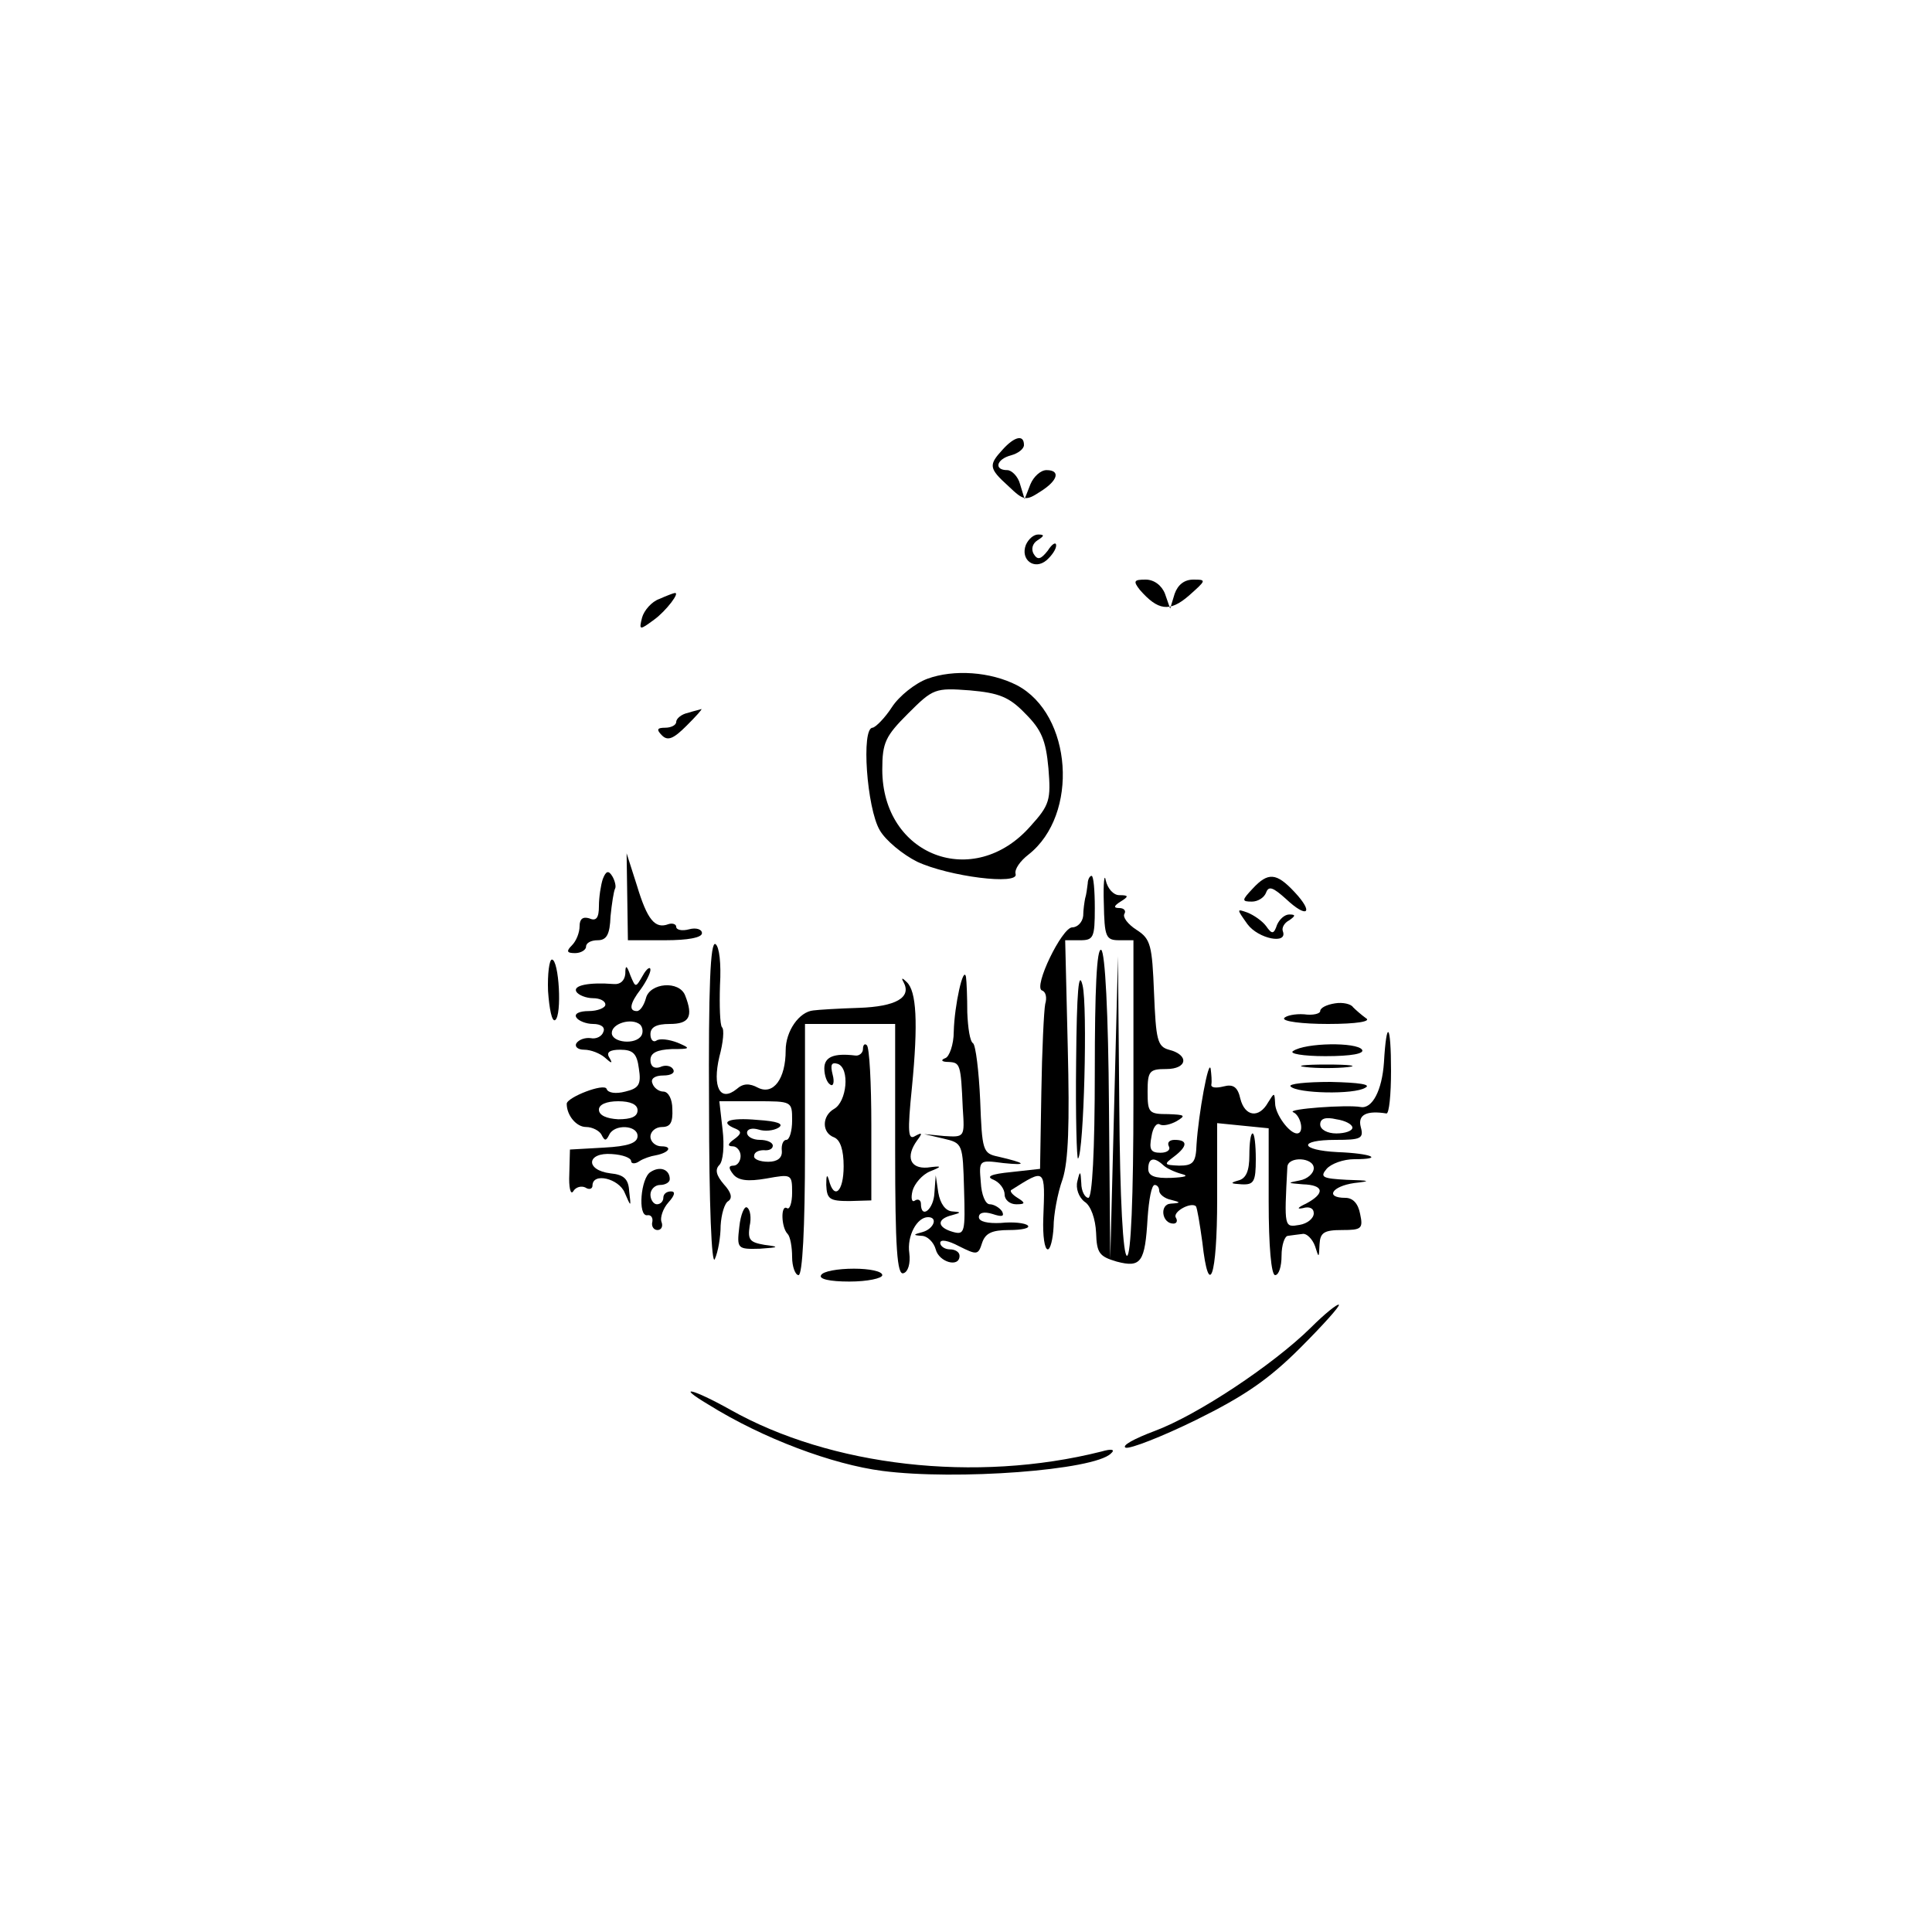 <?xml version="1.0" standalone="no"?>
<!DOCTYPE svg PUBLIC "-//W3C//DTD SVG 20010904//EN"
 "http://www.w3.org/TR/2001/REC-SVG-20010904/DTD/svg10.dtd">
<svg version="1.0" xmlns="http://www.w3.org/2000/svg"
 width="300pt" height="300pt" viewBox="0 0 300 300"
 preserveAspectRatio="xMidYMid meet">
<g transform="translate(0,300) scale(0.1,-0.1)"
fill="#000000" stroke="none">
<path d="M1557 2302 c-22 -24 -22 -29 9 -57 24 -23 27 -23 50 -8 27 17 31 33
9 33 -9 0 -20 -10 -25 -22 l-9 -23 -7 23 c-3 12 -13 22 -20 22 -21 0 -17 17 6
23 11 3 20 10 20 16 0 17 -15 13 -33 -7z"/>
<path d="M1593 2154 c-9 -23 13 -40 32 -24 8 7 15 17 15 23 0 6 -6 3 -13 -8
-11 -14 -16 -15 -22 -5 -4 7 -2 16 6 21 11 7 11 9 1 9 -7 0 -15 -7 -19 -16z"/>
<path d="M1770 2084 c28 -32 46 -35 76 -9 27 24 28 25 7 25 -14 0 -24 -8 -29
-22 l-7 -23 -8 23 c-5 13 -17 22 -30 22 -18 0 -20 -2 -9 -16z"/>
<path d="M1024 2070 c-12 -4 -24 -18 -27 -29 -5 -20 -4 -20 19 -3 18 13 42 44
31 41 -1 0 -12 -4 -23 -9z"/>
<path d="M1440 1946 c-19 -7 -44 -27 -55 -44 -11 -17 -25 -31 -30 -32 -18 0
-9 -125 11 -159 9 -16 36 -38 58 -49 49 -23 159 -37 153 -19 -2 7 7 20 20 30
79 62 68 218 -18 263 -41 21 -98 25 -139 10z m152 -54 c25 -25 32 -41 36 -85
4 -49 2 -57 -28 -90 -88 -100 -230 -46 -230 88 0 42 5 52 40 87 39 39 42 40
96 36 45 -4 61 -10 86 -36z"/>
<path d="M1068 1893 c-10 -2 -18 -9 -18 -14 0 -5 -8 -9 -17 -9 -13 0 -14 -3
-5 -12 9 -9 18 -5 38 15 15 15 25 26 23 26 -2 -1 -12 -3 -21 -6z"/>
<path d="M974 1608 l1 -68 58 0 c35 0 57 4 57 11 0 6 -9 9 -20 6 -11 -3 -20
-1 -20 4 0 4 -6 6 -12 4 -21 -8 -33 7 -49 60 l-16 50 1 -67z"/>
<path d="M936 1635 c-3 -9 -6 -28 -6 -42 0 -18 -4 -24 -15 -19 -10 3 -15 -1
-15 -12 0 -10 -5 -23 -12 -30 -9 -9 -8 -12 5 -12 9 0 17 5 17 10 0 6 8 10 18
10 14 0 19 9 20 37 2 20 5 39 7 43 2 3 0 12 -4 19 -6 10 -10 9 -15 -4z"/>
<path d="M1714 1598 c1 -53 3 -58 24 -58 l22 0 0 -245 c0 -157 -4 -245 -10
-245 -6 0 -11 86 -12 233 l-2 232 -6 -235 -6 -235 -2 237 c-1 145 -6 239 -12
243 -7 4 -10 -62 -10 -189 0 -124 -4 -196 -10 -196 -5 0 -11 10 -11 23 -1 19
-2 20 -6 3 -3 -11 2 -25 11 -32 10 -6 17 -27 18 -48 1 -32 5 -37 32 -45 38
-10 44 -1 48 68 2 28 6 51 11 51 4 0 7 -4 7 -9 0 -5 8 -12 18 -14 16 -4 16 -5
0 -6 -18 -1 -14 -31 4 -31 5 0 7 4 4 9 -6 9 23 25 31 18 2 -3 6 -27 10 -56 10
-90 23 -55 23 67 l0 118 40 -4 40 -4 0 -114 c0 -69 4 -114 10 -114 6 0 10 14
10 30 0 17 5 31 10 31 6 1 16 2 23 3 6 1 15 -8 19 -19 6 -19 6 -19 7 3 1 18 7
22 35 22 30 0 33 2 28 25 -3 16 -11 25 -23 25 -32 0 -21 18 14 23 27 3 25 4
-12 5 -37 2 -42 4 -31 17 7 8 26 15 43 15 47 0 27 9 -26 11 -59 3 -62 19 -3
19 39 0 44 2 39 20 -5 19 9 26 40 21 4 0 7 29 7 66 0 74 -7 82 -11 13 -3 -43
-18 -72 -36 -69 -21 4 -116 -3 -105 -8 12 -5 18 -33 6 -33 -12 0 -34 30 -34
47 -1 17 -1 17 -11 1 -14 -25 -36 -22 -43 6 -4 18 -11 23 -26 19 -12 -3 -20
-2 -19 3 1 5 0 16 -1 24 -3 18 -19 -70 -22 -117 -1 -28 -5 -33 -27 -33 -24 1
-24 2 -8 14 21 16 22 26 1 26 -8 0 -12 -4 -9 -10 3 -5 -2 -10 -13 -10 -15 0
-18 5 -14 25 2 14 8 22 13 19 5 -3 17 0 26 5 15 9 13 10 -13 11 -30 0 -32 2
-32 35 0 32 3 35 29 35 33 0 36 22 4 30 -18 5 -20 16 -23 88 -3 74 -5 84 -27
98 -14 9 -22 20 -19 25 3 5 -1 9 -8 9 -9 0 -9 3 2 10 13 8 13 10 -2 10 -9 0
-18 10 -21 23 -2 12 -4 -4 -3 -35z m386 -349 c0 -5 -11 -9 -25 -9 -14 0 -25 6
-25 14 0 9 8 12 25 8 14 -2 25 -8 25 -13z m-294 -58 c5 -5 18 -11 29 -14 12
-3 5 -5 -16 -6 -26 -1 -36 3 -36 14 0 17 9 19 23 6z m234 -5 c0 -8 -10 -17
-22 -19 -20 -4 -19 -4 5 -6 33 -1 35 -14 5 -30 -13 -6 -15 -9 -5 -7 10 3 17 0
17 -8 0 -8 -10 -16 -22 -18 -24 -4 -24 -5 -19 90 1 17 41 15 41 -2z"/>
<path d="M1689 1628 c-1 -7 -2 -17 -4 -23 -1 -5 -3 -18 -3 -27 -1 -10 -9 -18
-17 -18 -16 0 -61 -93 -47 -98 6 -2 8 -11 5 -21 -2 -10 -5 -72 -6 -137 l-2
-119 -45 -5 c-31 -3 -40 -7 -27 -12 9 -4 17 -14 17 -23 0 -8 8 -15 18 -15 14
0 15 2 2 10 -8 5 -12 10 -10 12 54 34 53 35 50 -44 -1 -27 2 -48 7 -48 4 0 8
16 9 35 0 18 6 52 14 74 9 28 11 85 8 205 l-4 166 23 0 c21 0 23 4 23 50 0 28
-2 50 -5 50 -3 0 -6 -6 -6 -12z"/>
<path d="M1945 1620 c-17 -18 -17 -20 -1 -20 9 0 19 6 22 14 4 11 11 8 31 -10
33 -31 44 -22 13 11 -28 30 -41 31 -65 5z"/>
<path d="M1937 1565 c17 -23 63 -32 55 -11 -2 5 2 13 10 17 10 7 10 9 0 9 -7
0 -15 -7 -19 -16 -5 -15 -8 -15 -17 -2 -6 8 -19 17 -29 21 -17 6 -17 6 0 -18z"/>
<path d="M1101 1283 c0 -153 4 -250 9 -238 5 11 9 34 9 52 1 17 6 35 12 38 7
5 4 14 -7 26 -12 14 -14 23 -7 30 6 6 8 30 5 55 l-5 44 57 0 c56 0 56 0 56
-30 0 -16 -4 -30 -9 -30 -5 0 -8 -8 -7 -17 1 -11 -7 -17 -21 -17 -13 0 -23 4
-22 9 0 6 7 9 15 9 8 -1 14 2 14 7 0 5 -9 9 -20 9 -11 0 -20 5 -20 11 0 6 8 8
18 5 9 -3 23 -2 31 3 9 6 -2 10 -33 12 -44 4 -61 -3 -33 -14 9 -4 8 -8 -3 -16
-10 -7 -11 -11 -2 -11 6 0 12 -7 12 -15 0 -8 -5 -15 -11 -15 -8 0 -8 -4 0 -14
8 -9 22 -11 51 -6 39 7 40 7 40 -22 0 -16 -4 -27 -8 -24 -10 6 -9 -30 1 -40 4
-4 7 -20 7 -36 0 -15 5 -28 10 -28 6 0 10 72 10 195 l0 195 70 0 70 0 0 -196
c0 -152 3 -195 13 -191 7 2 11 15 9 31 -4 27 12 56 29 56 16 0 9 -18 -8 -23
-15 -4 -16 -5 -2 -6 9 0 19 -10 22 -21 5 -20 37 -29 37 -10 0 6 -7 10 -15 10
-8 0 -15 5 -15 10 0 6 12 4 29 -5 28 -14 30 -14 36 5 5 15 15 20 42 20 20 0
33 3 29 7 -4 4 -23 6 -42 4 -20 -1 -34 2 -34 9 0 7 8 9 21 5 15 -5 19 -4 15 4
-4 6 -13 11 -19 11 -7 0 -13 15 -14 34 -3 35 -3 35 35 30 39 -4 35 0 -8 10
-24 5 -25 9 -28 88 -2 45 -7 85 -11 88 -5 3 -8 24 -9 48 0 23 -1 48 -2 55 -4
19 -18 -44 -19 -85 0 -20 -7 -39 -13 -41 -8 -3 -6 -6 5 -6 18 -1 19 -3 22 -72
3 -45 3 -45 -29 -43 l-31 3 30 -7 c30 -7 30 -8 32 -79 2 -66 1 -71 -17 -66
-25 7 -26 20 -2 26 15 4 15 5 0 6 -10 1 -18 12 -21 29 l-4 27 -2 -27 c-1 -26
-21 -42 -21 -17 0 5 -4 8 -9 5 -5 -4 -7 3 -4 15 3 11 15 25 27 30 20 8 19 9
-4 6 -27 -2 -34 17 -16 42 9 12 8 13 -3 7 -11 -7 -12 6 -5 75 10 102 7 150 -8
164 -7 7 -9 7 -5 0 13 -24 -12 -38 -69 -40 -33 -1 -64 -3 -71 -4 -22 -2 -43
-32 -43 -62 0 -44 -19 -70 -43 -58 -13 7 -23 7 -33 -2 -26 -21 -38 3 -27 50 6
22 8 43 4 46 -3 4 -4 33 -3 65 2 34 -1 60 -7 64 -8 5 -11 -68 -10 -251z"/>
<path d="M851 1461 c2 -28 6 -48 11 -45 11 7 6 94 -5 94 -4 0 -7 -22 -6 -49z"/>
<path d="M971 1488 c-1 -11 -8 -17 -18 -16 -38 3 -64 -2 -58 -12 3 -5 15 -10
26 -10 10 0 19 -4 19 -10 0 -5 -12 -10 -26 -10 -14 0 -23 -4 -19 -10 3 -5 15
-10 26 -10 12 0 19 -5 16 -12 -2 -7 -11 -12 -20 -10 -8 1 -18 -2 -22 -8 -3 -5
2 -10 12 -10 11 0 25 -6 32 -12 11 -10 13 -10 7 0 -5 8 1 12 17 12 20 0 26 -6
29 -29 4 -25 0 -31 -21 -36 -15 -4 -27 -2 -29 4 -3 10 -62 -13 -62 -23 0 -18
15 -36 30 -36 10 0 21 -6 24 -12 5 -10 7 -10 12 0 8 17 44 15 44 -2 0 -11 -15
-16 -52 -18 l-53 -3 -1 -38 c-1 -21 2 -33 6 -27 4 7 13 9 19 6 6 -4 11 -2 11
3 0 21 41 11 50 -11 10 -23 10 -23 7 2 -1 19 -8 26 -29 28 -40 5 -37 33 2 30
17 -1 30 -6 30 -11 0 -4 6 -5 13 0 6 4 18 8 25 9 21 4 27 14 9 14 -9 0 -17 7
-17 15 0 8 8 15 18 15 13 0 17 7 16 28 0 15 -6 27 -14 27 -7 0 -15 6 -17 13
-3 7 4 12 17 12 12 0 19 4 15 10 -3 5 -12 7 -20 3 -9 -3 -15 1 -15 11 0 11 10
16 33 17 30 0 30 1 9 10 -13 5 -28 7 -33 3 -5 -3 -9 2 -9 10 0 11 9 16 30 16
30 0 37 11 24 44 -9 24 -55 20 -61 -4 -3 -11 -9 -20 -14 -20 -13 0 -11 12 6
34 8 11 15 25 15 30 0 6 -6 2 -12 -9 -11 -19 -11 -19 -19 0 -6 17 -8 17 -8 3z
m25 -96 c-9 -15 -46 -11 -46 4 0 15 31 24 44 13 4 -4 5 -12 2 -17z m-6 -116
c0 -10 -10 -14 -30 -14 -18 1 -30 6 -30 15 0 8 12 13 30 13 19 0 30 -5 30 -14z"/>
<path d="M1671 1351 c-1 -85 1 -152 3 -150 9 9 15 237 7 269 -6 25 -9 -8 -10
-119z"/>
<path d="M2073 1442 c-13 -2 -23 -7 -23 -12 0 -4 -11 -7 -25 -5 -14 1 -28 -2
-31 -6 -3 -5 28 -9 68 -9 45 0 68 4 59 9 -7 5 -16 13 -20 17 -3 5 -16 8 -28 6z"/>
<path d="M1340 1371 c0 -6 -6 -11 -12 -10 -33 4 -48 -2 -48 -20 0 -11 4 -22 9
-25 5 -4 7 4 4 15 -4 16 -2 20 8 17 19 -7 14 -59 -6 -70 -19 -11 -19 -37 0
-44 10 -4 15 -20 15 -45 0 -40 -15 -53 -23 -21 -3 10 -4 6 -4 -8 1 -22 5 -25
36 -25 l34 1 0 117 c0 65 -3 121 -7 124 -3 3 -6 1 -6 -6z"/>
<path d="M2008 1368 c-7 -4 15 -8 50 -8 41 0 61 4 57 10 -8 12 -88 11 -107 -2z"/>
<path d="M2028 1343 c17 -2 47 -2 65 0 17 2 3 4 -33 4 -36 0 -50 -2 -32 -4z"/>
<path d="M2004 1313 c10 -11 99 -13 116 -2 10 5 -9 8 -54 9 -38 0 -66 -3 -62
-7z"/>
<path d="M1940 1206 c0 -24 -5 -36 -17 -39 -14 -4 -12 -5 5 -6 19 -1 22 4 22
39 0 22 -2 40 -5 40 -3 0 -5 -15 -5 -34z"/>
<path d="M1010 1180 c-15 -9 -20 -69 -5 -67 6 1 9 -4 8 -10 -2 -7 2 -13 8 -13
6 0 9 6 6 13 -2 6 2 20 11 30 10 11 11 17 4 17 -7 0 -12 -4 -12 -10 0 -5 -4
-10 -10 -10 -5 0 -10 7 -10 15 0 8 7 15 15 15 8 0 15 4 15 9 0 15 -15 21 -30
11z"/>
<path d="M1148 1095 c-4 -34 -3 -35 32 -34 30 2 31 3 7 6 -23 4 -26 8 -23 29
3 13 1 26 -4 29 -4 3 -10 -11 -12 -30z"/>
<path d="M1275 1020 c-4 -6 13 -10 44 -10 28 0 51 5 51 10 0 6 -20 10 -44 10
-25 0 -48 -4 -51 -10z"/>
<path d="M2035 938 c-58 -57 -175 -135 -242 -160 -32 -12 -52 -23 -45 -26 7
-2 56 17 109 43 75 37 113 63 162 112 35 35 62 65 60 67 -2 2 -22 -14 -44 -36z"/>
<path d="M1100 819 c85 -53 193 -93 270 -103 115 -15 329 1 355 27 7 6 2 8
-15 3 -195 -49 -420 -23 -576 65 -59 33 -86 39 -34 8z"/>
</g>
</svg>
